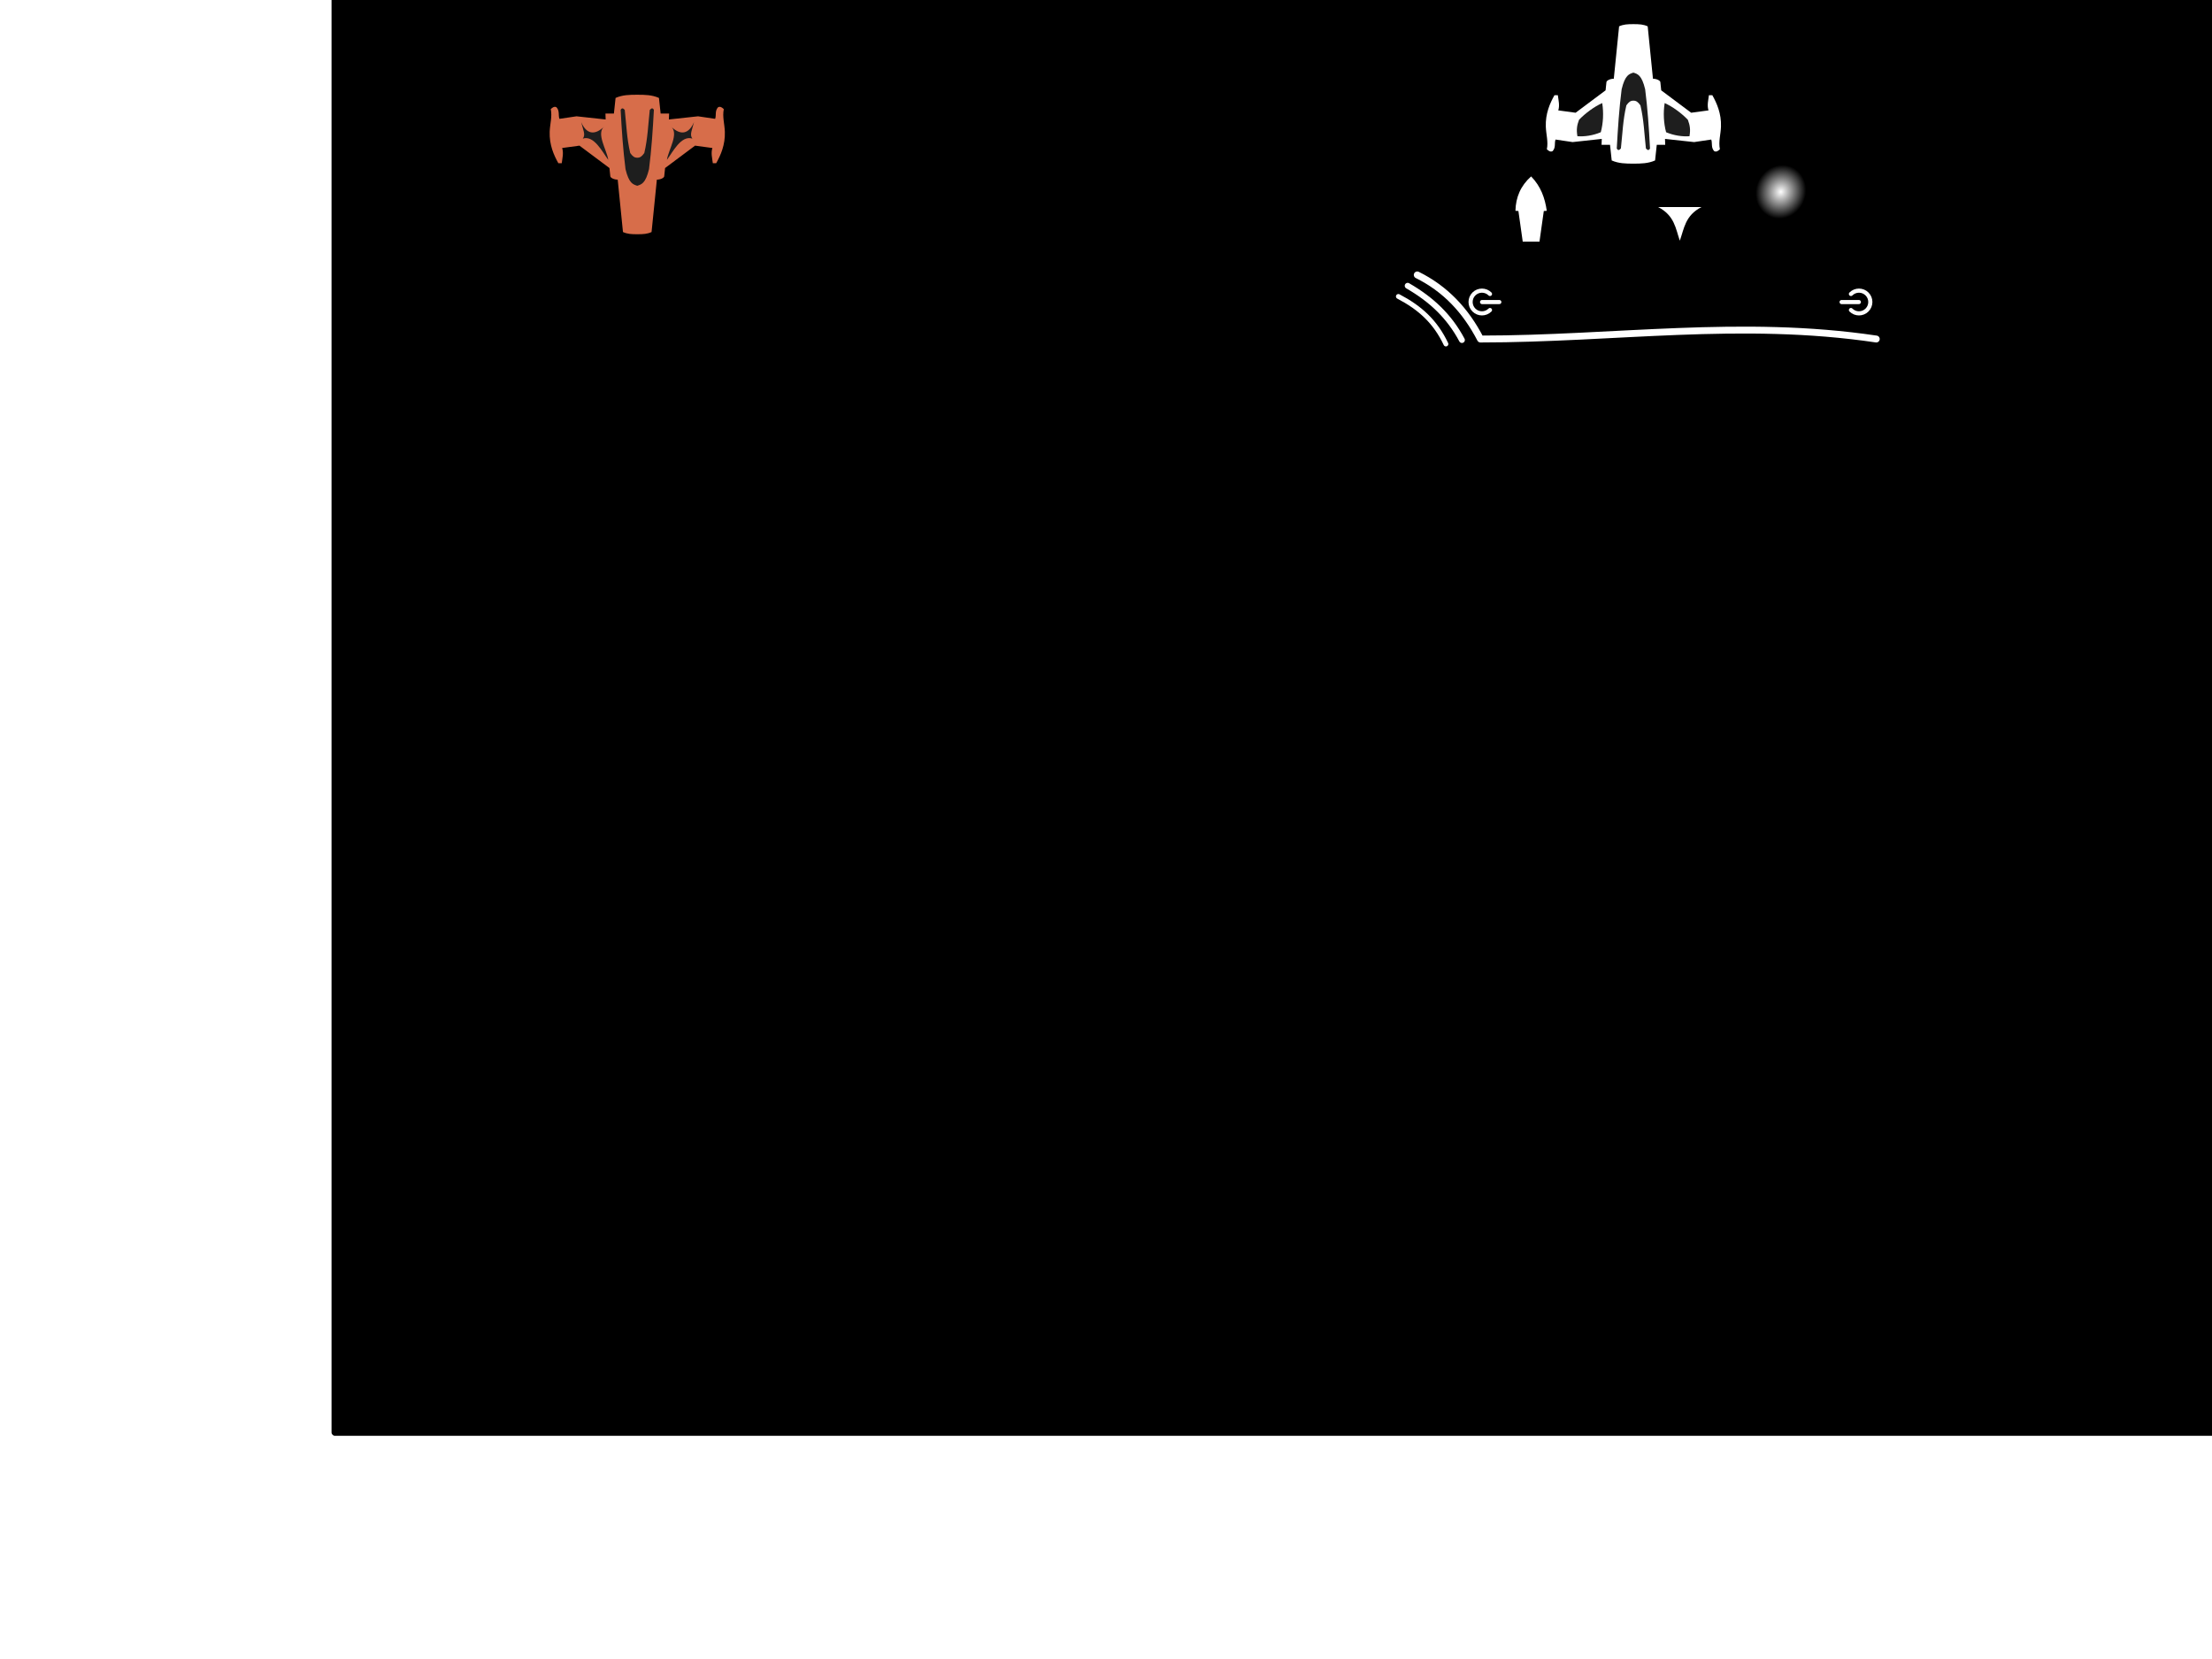 <?xml version="1.0" encoding="UTF-8" standalone="no"?>
<!-- Created with Inkscape (http://www.inkscape.org/) -->

<svg
   xmlns:osb="http://www.openswatchbook.org/uri/2009/osb"
   xmlns:dc="http://purl.org/dc/elements/1.1/"
   xmlns:cc="http://creativecommons.org/ns#"
   xmlns:rdf="http://www.w3.org/1999/02/22-rdf-syntax-ns#"
   xmlns:svg="http://www.w3.org/2000/svg"
   xmlns="http://www.w3.org/2000/svg"
   xmlns:xlink="http://www.w3.org/1999/xlink"
   xmlns:sodipodi="http://sodipodi.sourceforge.net/DTD/sodipodi-0.dtd"
   xmlns:inkscape="http://www.inkscape.org/namespaces/inkscape"
   width="1024px"
   height="768px"
   id="svg2985"
   version="1.1"
   inkscape:version="0.48.4 r9939"
   sodipodi:docname="main.svg">
  <defs
     id="defs2987">
    <linearGradient
       id="linearGradient5661"
       osb:paint="solid">
      <stop
         style="stop-color:#ffffff;stop-opacity:1;"
         offset="0"
         id="stop5663" />
    </linearGradient>
    <linearGradient
       id="linearGradient3910">
      <stop
         style="stop-color:#ffffff;stop-opacity:0;"
         offset="0"
         id="stop3912" />
      <stop
         id="stop3918"
         offset="0.463"
         style="stop-color:#ffffff;stop-opacity:1;" />
      <stop
         style="stop-color:#ffffff;stop-opacity:0;"
         offset="1"
         id="stop3914" />
    </linearGradient>
    <linearGradient
       id="linearGradient3852">
      <stop
         id="stop3854"
         offset="0"
         style="stop-color:#ffffff;stop-opacity:1;" />
      <stop
         id="stop3856"
         offset="1"
         style="stop-color:#808080;stop-opacity:1;" />
    </linearGradient>
    <linearGradient
       id="linearGradient3781">
      <stop
         style="stop-color:#ffffff;stop-opacity:1;"
         offset="0"
         id="stop3783" />
      <stop
         style="stop-color:#ffffff;stop-opacity:0;"
         offset="1"
         id="stop3785" />
    </linearGradient>
    <filter
       id="filter3765"
       inkscape:label="Torn edges"
       inkscape:menu="Distort"
       inkscape:menu-tooltip="Displace the outside of shapes and pictures without altering their content"
       height="1.4"
       y="-0.2"
       width="1.4"
       x="-0.2"
       color-interpolation-filters="sRGB">
      <feTurbulence
         id="feTurbulence3767"
         baseFrequency="0.05"
         numOctaves="5"
         type="fractalNoise"
         result="result91" />
      <feDisplacementMap
         id="feDisplacementMap3769"
         in2="result91"
         scale="25"
         result="result5"
         xChannelSelector="R"
         in="SourceGraphic" />
      <feComposite
         id="feComposite3771"
         in2="result5"
         in="SourceGraphic"
         operator="atop" />
    </filter>
    <radialGradient
       inkscape:collect="always"
       xlink:href="#linearGradient3781"
       id="radialGradient3787"
       cx="64.5"
       cy="196.5"
       fx="64.5"
       fy="196.5"
       r="41.3"
       gradientUnits="userSpaceOnUse"
       gradientTransform="matrix(0.242,-0.556,0.509,0.222,-51.13,188.86)" />
    <linearGradient
       id="linearGradient4279">
      <stop
         style="stop-color:#4a97d7;stop-opacity:1;"
         offset="0"
         id="stop4281" />
      <stop
         style="stop-color:#1e1e1e;stop-opacity:1;"
         offset="1"
         id="stop4283" />
    </linearGradient>
    <linearGradient
       id="linearGradient3814">
      <stop
         style="stop-color:#f4880b;stop-opacity:1;"
         offset="0"
         id="stop3816" />
      <stop
         style="stop-color:#ffb263;stop-opacity:1;"
         offset="1"
         id="stop3818" />
    </linearGradient>
    <linearGradient
       inkscape:collect="always"
       xlink:href="#linearGradient3797"
       id="linearGradient3873"
       gradientUnits="userSpaceOnUse"
       x1="472.181"
       y1="291.86"
       x2="472.181"
       y2="277.76"
       gradientTransform="matrix(0.919,0,0,1.001,28.501,-0.308)" />
    <linearGradient
       id="linearGradient3797">
      <stop
         id="stop3799"
         offset="0"
         style="stop-color:#f40b0b;stop-opacity:1;" />
      <stop
         id="stop3801"
         offset="1"
         style="stop-color:#ff6363;stop-opacity:1;" />
    </linearGradient>
    <linearGradient
       id="linearGradient4279-2">
      <stop
         style="stop-color:#c9c9c9;stop-opacity:1;"
         offset="0"
         id="stop4281-3" />
      <stop
         style="stop-color:#f2f2f2;stop-opacity:1;"
         offset="1"
         id="stop4283-1" />
    </linearGradient>
    <linearGradient
       id="linearGradient3814-8">
      <stop
         style="stop-color:#f4880b;stop-opacity:1;"
         offset="0"
         id="stop3816-8" />
      <stop
         style="stop-color:#ffb263;stop-opacity:1;"
         offset="1"
         id="stop3818-2" />
    </linearGradient>
    <linearGradient
       inkscape:collect="always"
       xlink:href="#linearGradient3797-7"
       id="linearGradient3873-7"
       gradientUnits="userSpaceOnUse"
       x1="472.181"
       y1="291.86"
       x2="472.181"
       y2="277.76"
       gradientTransform="matrix(0.919,0,0,1.001,28.501,-0.308)" />
    <linearGradient
       id="linearGradient3797-7">
      <stop
         id="stop3799-1"
         offset="0"
         style="stop-color:#f40b0b;stop-opacity:1;" />
      <stop
         id="stop3801-2"
         offset="1"
         style="stop-color:#ff6363;stop-opacity:1;" />
    </linearGradient>
  </defs>
  <sodipodi:namedview
     id="base"
     pagecolor="#ffffff"
     bordercolor="#666666"
     borderopacity="1.0"
     inkscape:pageopacity="0.0"
     inkscape:pageshadow="2"
     inkscape:zoom="1.4142136"
     inkscape:cx="638.16715"
     inkscape:cy="695.82064"
     inkscape:current-layer="layer1"
     inkscape:document-units="px"
     showgrid="false"
     inkscape:window-width="1920"
     inkscape:window-height="1018"
     inkscape:window-x="-8"
     inkscape:window-y="-8"
     inkscape:window-maximized="1"
     showguides="true"
     inkscape:guide-bbox="true" />
  <g
     id="layer1"
     inkscape:label="Layer 1"
     inkscape:groupmode="layer">
    <rect
       style="fill:#000000;fill-opacity:1;stroke:#ffffff;stroke-width:2;stroke-linecap:round;stroke-linejoin:round;stroke-miterlimit:4;stroke-opacity:1;stroke-dasharray:none"
       id="rect2993"
       width="1081"
       height="778"
       x="152.477"
       y="-112.315"
       rx="2.5"
       ry="2.5" />
    <path
       sodipodi:type="arc"
       style="fill:url(#radialGradient3787);fill-opacity:1;stroke:none;filter:url(#filter3765)"
       id="particle"
       sodipodi:cx="64.5"
       sodipodi:cy="196.5"
       sodipodi:rx="29.5"
       sodipodi:ry="29.5"
       d="m 94,196.5 a 29.5,29.5 0 1 1 -59,0 29.5,29.5 0 1 1 59,0 z"
       transform="matrix(0.503,0,0,0.503,791.96,-10.107)"
       inkscape:label="#path3763" />
    <g
       id="player"
       transform="matrix(-0.759,0,0,-0.759,913.755,119.619)"
       inkscape:label="#g3876">
      <rect
         ry="2.5"
         y="64.75"
         x="196.5"
         height="49.75"
         width="21.25"
         id="rect3836"
         style="fill:#1e1e1e;fill-opacity:1;stroke:none" />
      <path
         sodipodi:nodetypes="ccccccccscccccccccccccccccsccccccccccsccccccccccs"
         inkscape:connector-curvature="0"
         id="path3811"
         d="m 194.422,59.739 -1.025,9.541 -5.146,0 0.114,3.598 -17.76,-1.935 -10.429,1.548 c -0.81,-2.256 0.269,-4.856 -1.822,-7.081 -1.307,-0.647 -2.394,0.127 -3.461,1.161 0.957,4.594 -0.491,9.024 -0.66,13.776 -0.286,8.026 2.562,14.359 5.283,19.195 l 2.072,0 c 0.384,-3.091 1.229,-6.176 0.25,-9.267 l 10.565,-1.435 18.284,13.662 0.524,5.032 c 0.097,0.945 2.295,2.049 4.508,2.049 l 3.211,31.946 c 2.622,1.204 5.022,1.351 8.721,1.351 3.699,0 6.099,-0.146 8.721,-1.351 l 3.233,-31.946 c 2.213,0 4.389,-1.104 4.486,-2.049 l 0.524,-5.032 18.284,-13.662 10.565,1.435 c -0.979,3.091 -0.111,6.176 0.273,9.267 l 2.049,0 c 2.721,-4.836 5.569,-11.169 5.283,-19.195 -0.169,-4.752 -1.595,-9.182 -0.638,-13.776 -1.067,-1.034 -2.177,-1.808 -3.484,-1.161 -2.091,2.225 -0.989,4.825 -1.799,7.081 l -10.429,-1.548 -17.783,1.935 0.137,-3.598 -5.169,0 -1.025,-9.541 c -4.263,-1.878 -8.534,-1.943 -13.229,-1.943 -4.696,0 -8.966,0.065 -13.229,1.943 z m 4.235,6.376 c 0.422,0.028 0.869,0.368 1.366,0.956 0.973,8.779 1.245,17.515 3.347,26.276 1.458,2.04 2.513,2.855 4.284,2.857 1.771,0.002 2.815,-0.81 4.277,-2.857 2.102,-8.761 2.374,-17.497 3.347,-26.276 0.994,-1.176 1.854,-1.396 2.505,0 -0.642,12.229 -1.466,24.349 -2.96,36.067 -2.119,8.847 -4.655,9.329 -7.173,10.178 -2.518,-0.85 -5.054,-1.331 -7.173,-10.178 -1.494,-11.718 -2.318,-23.838 -2.96,-36.067 0.326,-0.698 0.716,-0.984 1.138,-0.956 z"
         style="fill:#ffffff;fill-opacity:1;stroke:none" />
      <path
         sodipodi:nodetypes="ccccc"
         inkscape:connector-curvature="0"
         id="path3862"
         d="m 226.667,94.733 c 4.784,-2.115 10.278,-6.155 14.133,-10.182 1.27,-3.317 1.706,-5.931 1,-10.039 -4.35,-0.312 -9.42,0.406 -14.258,2.438 -1.491,5.565 -1.813,11.892 -0.875,17.783 z"
         style="fill:#1e1e1e;fill-opacity:1;stroke:none" />
      <path
         style="fill:#1e1e1e;fill-opacity:1;stroke:none"
         d="m 188.576,94.733 c -4.784,-2.115 -10.278,-6.155 -14.133,-10.182 -1.27,-3.317 -1.706,-5.931 -1,-10.039 4.35,-0.312 9.42,0.406 14.258,2.438 1.491,5.565 1.813,11.892 0.875,17.783 z"
         id="path3864"
         inkscape:connector-curvature="0"
         sodipodi:nodetypes="ccccc" />
    </g>
    <g
       transform="matrix(0.759,0,0,0.759,137.402,-0.008)"
       id="enemy"
       inkscape:label="#g3882">
      <rect
         style="fill:#1e1e1e;fill-opacity:1;stroke:none"
         id="rect3884"
         width="21.25"
         height="49.75"
         x="196.5"
         y="64.75"
         ry="2.5" />
      <path
         style="fill:#d76d4a;fill-opacity:1;stroke:none"
         d="m 194.422,59.739 -1.025,9.541 -5.146,0 0.114,3.598 -17.76,-1.935 -10.429,1.548 c -0.81,-2.256 0.269,-4.856 -1.822,-7.081 -1.307,-0.647 -2.394,0.127 -3.461,1.161 0.957,4.594 -0.491,9.024 -0.66,13.776 -0.286,8.026 2.562,14.359 5.283,19.195 l 2.072,0 c 0.384,-3.091 1.229,-6.176 0.25,-9.267 l 10.565,-1.435 18.284,13.662 0.524,5.032 c 0.097,0.945 2.295,2.049 4.508,2.049 l 3.211,31.946 c 2.622,1.204 5.022,1.351 8.721,1.351 3.699,0 6.099,-0.146 8.721,-1.351 l 3.233,-31.946 c 2.213,0 4.389,-1.104 4.486,-2.049 l 0.524,-5.032 18.284,-13.662 10.565,1.435 c -0.979,3.091 -0.111,6.176 0.273,9.267 l 2.049,0 c 2.721,-4.836 5.569,-11.169 5.283,-19.195 -0.169,-4.752 -1.595,-9.182 -0.638,-13.776 -1.067,-1.034 -2.177,-1.808 -3.484,-1.161 -2.091,2.225 -0.989,4.825 -1.799,7.081 l -10.429,-1.548 -17.783,1.935 0.137,-3.598 -5.169,0 -1.025,-9.541 c -4.263,-1.878 -8.534,-1.943 -13.229,-1.943 -4.696,0 -8.966,0.065 -13.229,1.943 z m 4.235,6.376 c 0.422,0.028 0.869,0.368 1.366,0.956 0.973,8.779 1.245,17.515 3.347,26.276 1.458,2.04 2.513,2.855 4.284,2.857 1.771,0.002 2.815,-0.81 4.277,-2.857 2.102,-8.761 2.374,-17.497 3.347,-26.276 0.994,-1.176 1.854,-1.396 2.505,0 -0.642,12.229 -1.466,24.349 -2.96,36.067 -2.119,8.847 -4.655,9.329 -7.173,10.178 -2.518,-0.85 -5.054,-1.331 -7.173,-10.178 -1.494,-11.718 -2.318,-23.838 -2.96,-36.067 0.326,-0.698 0.716,-0.984 1.138,-0.956 z"
         id="path3886"
         inkscape:connector-curvature="0"
         sodipodi:nodetypes="ccccccccscccccccccccccccccsccccccccccsccccccccccs" />
      <path
         sodipodi:nodetypes="ccccc"
         inkscape:connector-curvature="0"
         id="path3890"
         d="m 189.973,97.528 c -3.536,-4.735 -8.69,-15.22 -15.531,-12.977 1.855,-2.366 0.149,-5.366 -1,-10.039 3.1,7.086 8.036,8.59 14.258,2.438 -5.465,4.271 1.374,14.345 2.272,20.578 z"
         style="fill:#1e1e1e;fill-opacity:1;stroke:none" />
      <path
         style="fill:#1e1e1e;fill-opacity:1;stroke:none"
         d="m 225.732,97.528 c 3.536,-4.735 8.69,-15.22 15.531,-12.977 -1.855,-2.366 -0.149,-5.366 1,-10.039 -3.1,7.086 -8.036,8.59 -14.258,2.438 5.465,4.271 -1.374,14.345 -2.272,20.578 z"
         id="path3892"
         inkscape:connector-curvature="0"
         sodipodi:nodetypes="ccccc" />
    </g>
    <path
       sodipodi:nodetypes="cccccccc"
       inkscape:connector-curvature="0"
       d="m 716.041,97.577 c -0.817,-5.885 -2.776,-11.354 -7.248,-15.91 -4.801,4.281 -7.113,9.629 -7.248,15.91 l 1.371,0.107 2,14.177 7.754,0 2,-14.177 z"
       style="fill:#ffffff;fill-opacity:1;stroke:none"
       id="rocket"
       inkscape:label="#rect5667" />
    <path
       sodipodi:nodetypes="cccc"
       inkscape:connector-curvature="0"
       id="flame"
       d="m 767.588,95.837 c 7.659,3.979 8.084,9.96 10.049,15.573 2.037,-5.616 2.404,-11.622 10.049,-15.573 z"
       style="fill:#ffffff;fill-opacity:1;stroke:none"
       inkscape:label="#path5673" />
    <g
       id="btn"
       style="stroke:#ffffff;stroke-opacity:1"
       transform="translate(29.548,6.695)"
       inkscape:label="#g5419">
      <path
         sodipodi:nodetypes="ccc"
         inkscape:connector-curvature="0"
         id="path3970"
         d="m 626.542,120.573 c 12.938,6.421 22.339,16.337 29.265,29.675 61.875,0 120.713,-9.311 183.221,0"
         style="fill:none;stroke:#ffffff;stroke-width:3.193;stroke-linecap:round;stroke-linejoin:round;stroke-miterlimit:4;stroke-opacity:1;stroke-dasharray:none" />
      <path
         sodipodi:nodetypes="cc"
         inkscape:connector-curvature="0"
         id="path4013"
         d="m 622.103,125.596 c 11.03,6.378 19.236,14.092 25.116,25.116"
         style="fill:none;stroke:#ffffff;stroke-width:2.714;stroke-linecap:round;stroke-linejoin:round;stroke-miterlimit:4;stroke-opacity:1;stroke-dasharray:none" />
      <path
         sodipodi:nodetypes="cc"
         inkscape:connector-curvature="0"
         id="path4017"
         d="m 617.793,130.538 c 10.161,5.326 17.125,11.74 22.023,22.023"
         style="fill:none;stroke:#ffffff;stroke-width:2.235;stroke-linecap:round;stroke-linejoin:miter;stroke-miterlimit:4;stroke-opacity:1;stroke-dasharray:none" />
      <path
         sodipodi:open="true"
         sodipodi:end="5.4977871"
         sodipodi:start="0.78539816"
         transform="matrix(0.992,0,0,0.992,19.223,-3.755)"
         d="m 646.156,141.718 c -2.071,2.071 -5.429,2.071 -7.5,1e-5 -2.071,-2.071 -2.071,-5.429 0,-7.5 2.071,-2.071 5.429,-2.071 7.5,-1e-5"
         sodipodi:ry="5.3033009"
         sodipodi:rx="5.3033009"
         sodipodi:cy="137.96786"
         sodipodi:cx="642.40649"
         id="path5395"
         style="fill:none;stroke:#ffffff;stroke-width:1.931;stroke-linecap:round;stroke-linejoin:round;stroke-miterlimit:4;stroke-opacity:1;stroke-dasharray:none"
         sodipodi:type="arc" />
      <path
         inkscape:connector-curvature="0"
         id="path5399"
         d="m 656.543,133.134 7.984,0"
         style="fill:none;stroke:#ffffff;stroke-width:1.916;stroke-linecap:round;stroke-linejoin:miter;stroke-miterlimit:4;stroke-opacity:1;stroke-dasharray:none" />
      <path
         sodipodi:type="arc"
         style="fill:none;stroke:#ffffff;stroke-width:1.931;stroke-linecap:round;stroke-linejoin:round;stroke-miterlimit:4;stroke-opacity:1;stroke-dasharray:none"
         id="path5401"
         sodipodi:cx="642.40649"
         sodipodi:cy="137.96786"
         sodipodi:rx="5.3033009"
         sodipodi:ry="5.3033009"
         d="m 646.156,141.718 c -2.071,2.071 -5.429,2.071 -7.5,1e-5 -2.071,-2.071 -2.071,-5.429 0,-7.5 2.071,-2.071 5.429,-2.071 7.5,-1e-5"
         transform="matrix(-0.992,0,0,0.992,1468.29,-3.755)"
         sodipodi:start="0.78539816"
         sodipodi:end="5.4977871"
         sodipodi:open="true" />
      <path
         style="fill:none;stroke:#ffffff;stroke-width:1.916;stroke-linecap:round;stroke-linejoin:miter;stroke-miterlimit:4;stroke-opacity:1;stroke-dasharray:none"
         d="m 830.97,133.134 -7.984,0"
         id="path5403"
         inkscape:connector-curvature="0" />
    </g>
  </g>
</svg>
